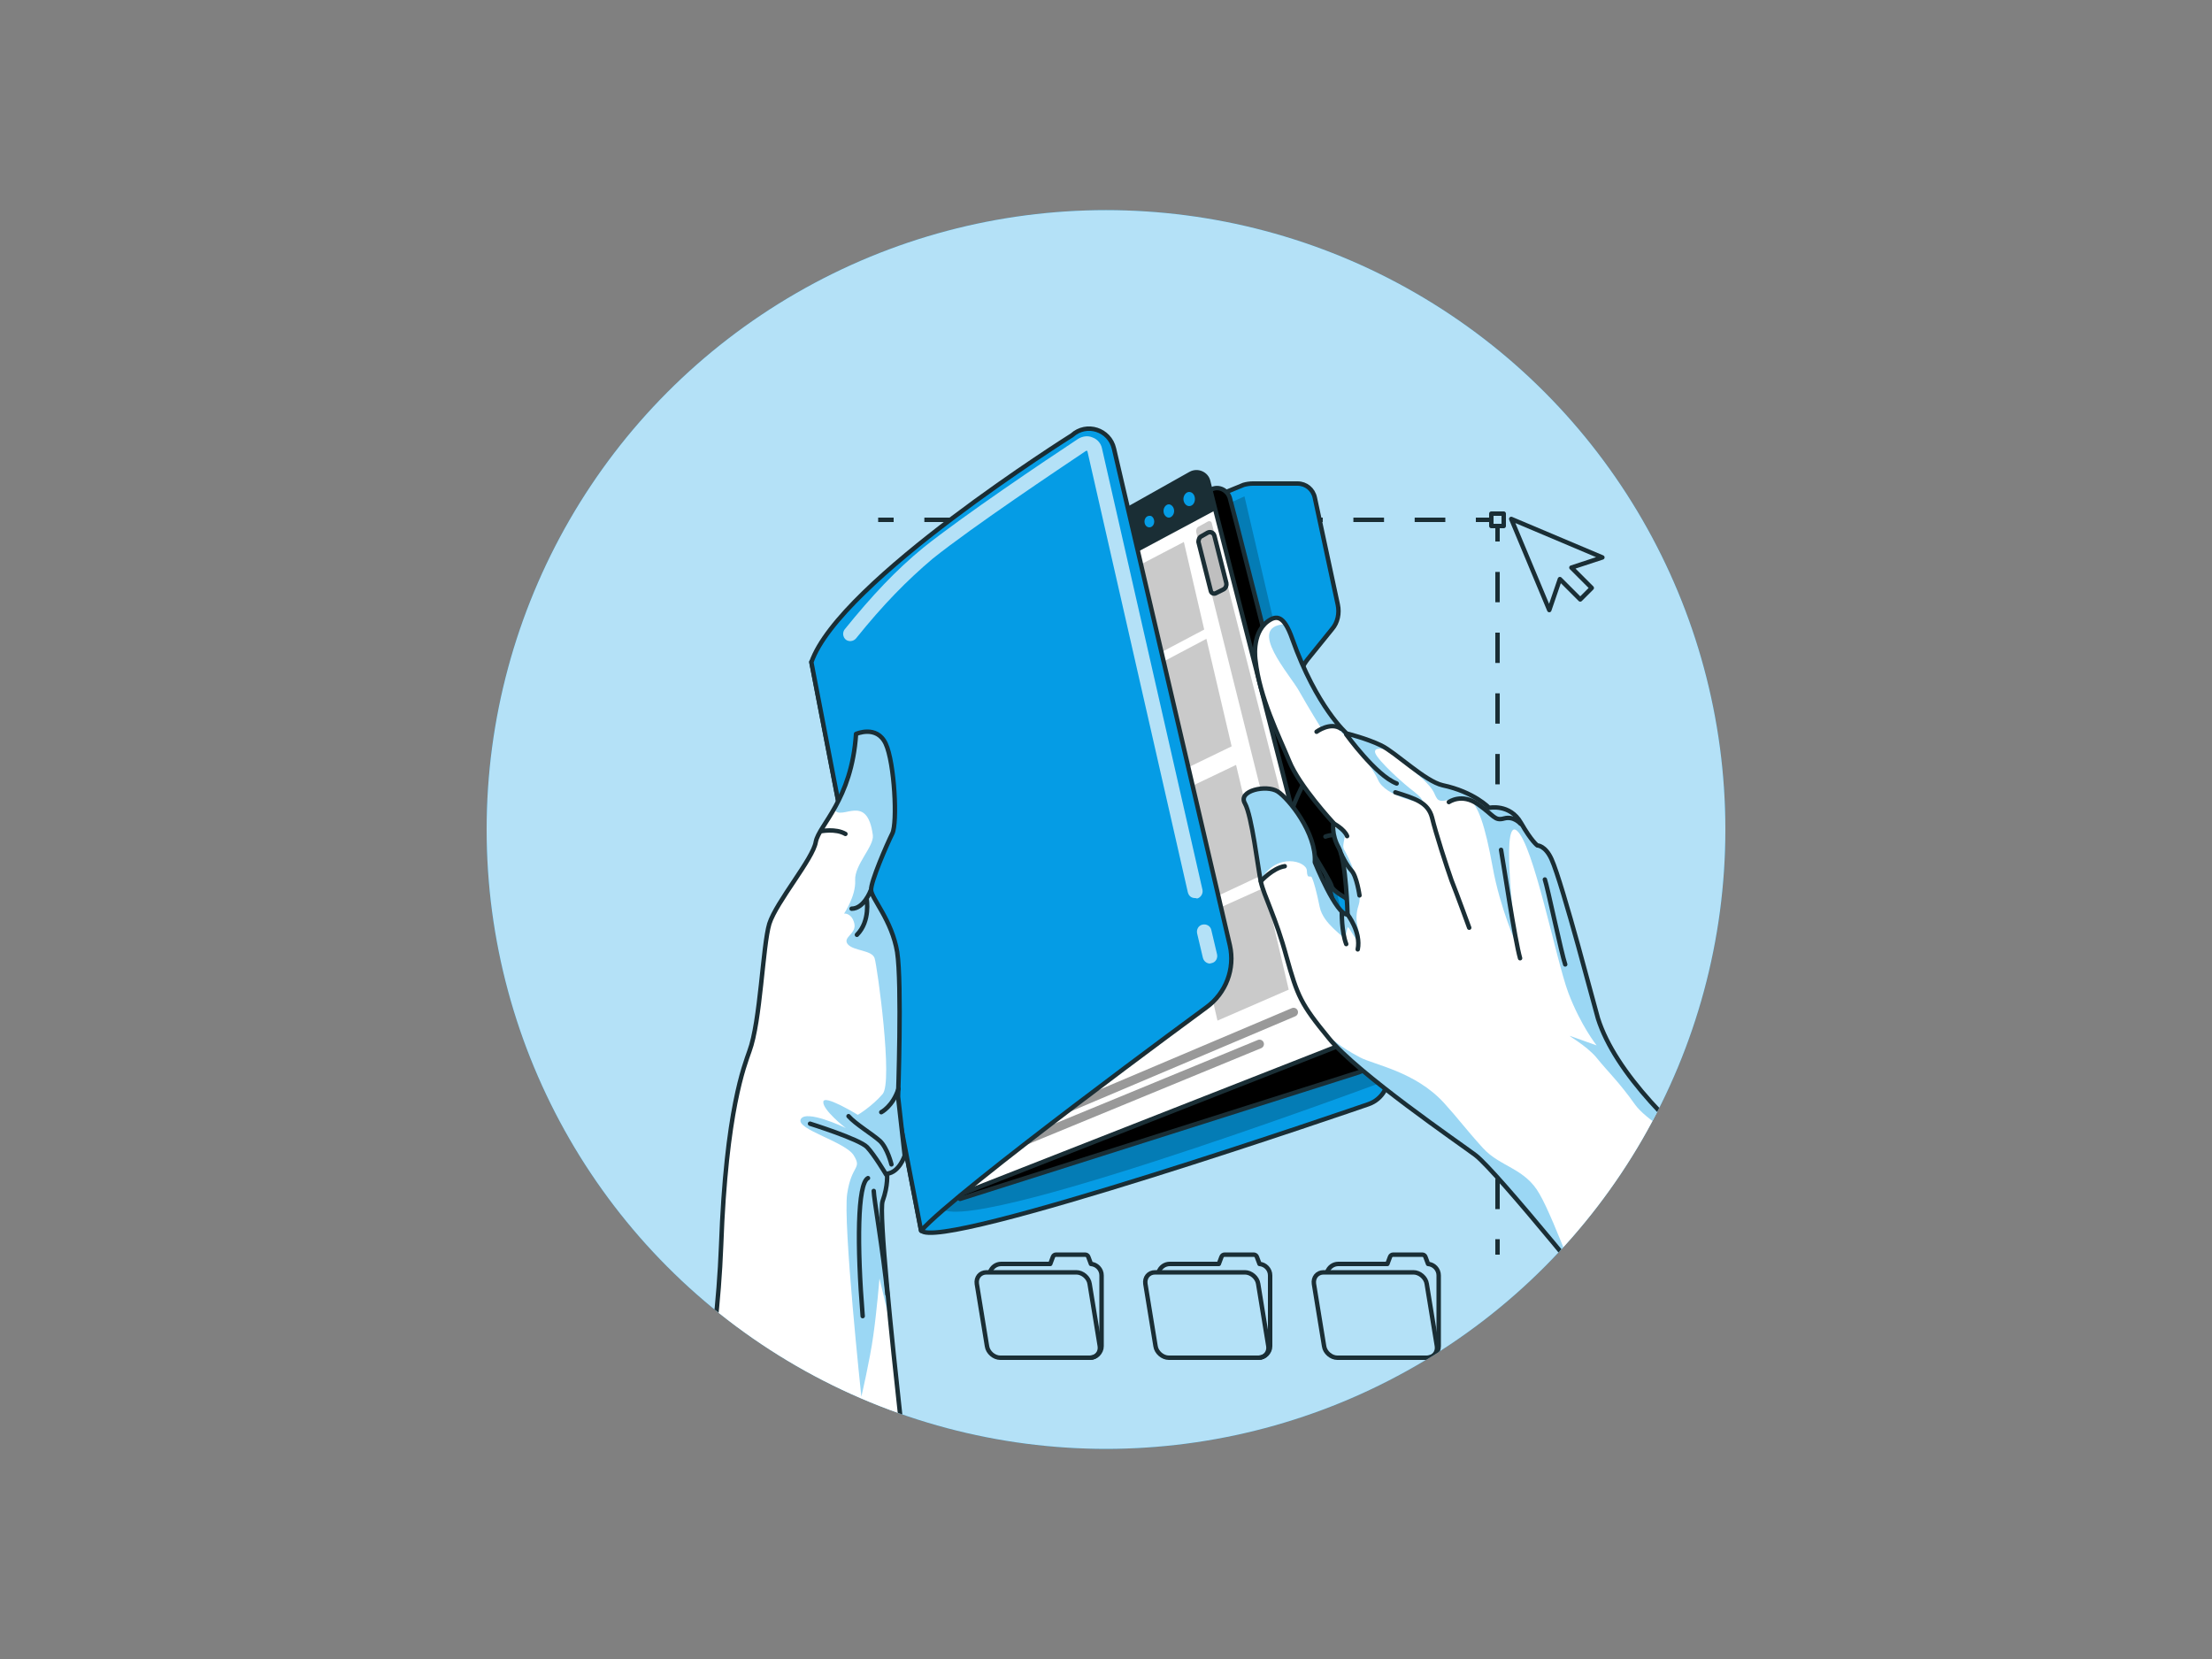 <svg xmlns="http://www.w3.org/2000/svg" xmlns:xlink="http://www.w3.org/1999/xlink" version="1.1" id="Layer_1" x="0" y="0" viewBox="0 0 500 375" xml:space="preserve"><rect x="0" y="0" width="500" height="375" fill="#808080" stroke="none"/><style>.st0{clip-path:url(#SVGID_2_)}.st3,.st7{fill:none}.st3,.st7,.st8{stroke:#1a2e35;stroke-linejoin:round}.st7,.st8{stroke-linecap:round;stroke-miterlimit:10}.st8{fill:#059ce5}.st9{opacity:.3;fill-opacity:.7}.st17{opacity:.7}.st18{fill:#fff}.st19{opacity:.4;fill:#059ce5}</style><defs fill="#000000"><circle id="SVGID_1_" cx="250" cy="187.5" r="140" fill="#000000"/></defs><clipPath id="SVGID_2_" fill="#000000"><use xlink:href="#SVGID_1_" overflow="visible" fill="#000000"/></clipPath><g class="st0"><path d="M-65.4 210c-6.3-29.5-4.6-60.7 8.3-92.5 16.6-40.9 52.1-70 92-87 58-24.7 114.9-25.2 162-73.5 14.5-14.9 26.7-32 41.6-46.6 43.8-43.1 107.8-37.8 155.7-3.7C494-22 529.9 119.1 524.3 235.7c-2.5 52.4-27.5 101.1-67.1 135.4-89.5 77.7-241.4 64.6-344.2 24.1C36.3 365-47.4 294.4-65.4 210z" fill="#059ce5"/><path d="M-65.4 210c-6.3-29.5-4.6-60.7 8.3-92.5 16.6-40.9 52.1-70 92-87 58-24.7 114.9-25.2 162-73.5 14.5-14.9 26.7-32 41.6-46.6 43.8-43.1 107.8-37.8 155.7-3.7C494-22 529.9 119.1 524.3 235.7c-2.5 52.4-27.5 101.1-67.1 135.4-89.5 77.7-241.4 64.6-344.2 24.1C36.3 365-47.4 294.4-65.4 210z" opacity=".7" fill="#fff"/></g><g class="st0"><path class="st3" d="M337.1 117.5h-3.5" fill="#000000"/><path fill="none" stroke="#1a2e35" stroke-linejoin="round" stroke-dasharray="6.927,6.927" d="M326.7 117.5H205.5"/><path class="st3" d="M202 117.5h-3.5m140 166.1v-3.5" fill="#000000"/><path fill="none" stroke="#1a2e35" stroke-linejoin="round" stroke-dasharray="6.858,6.858" d="M338.5 273.3V125.8"/><path class="st3" d="M338.5 122.4v-3.5" fill="#000000"/><path fill="none" stroke="#1a2e35" stroke-linejoin="round" stroke-miterlimit="10" d="M337.1 116.1h2.8v2.8h-2.8z"/><path class="st7" d="M362.2 126l-20.6-8.7 8.6 20.6 2.4-7 4.6 4.6 2.6-2.6-4.6-4.6zm-39.6 180.9h-20.3c-1.4 0-2.8-1.2-3-2.6l-2.3-14.1c-.2-1.4.7-2.6 2.2-2.6h20.3c1.4 0 2.8 1.2 3 2.6l2.3 14.1c.2 1.4-.8 2.6-2.2 2.6z" fill="#000000"/><path class="st7" d="M322.6 306.9c1.4 0 2.6-1.2 2.6-2.6v-16c0-1.4-1.1-2.5-2.4-2.6l-.6-1.6c-.1-.3-.4-.5-.7-.5h-6.6c-.3 0-.6.2-.7.5l-.6 1.6h-11.1c-1.1 0-2.1.7-2.5 1.8m-53.6 19.4h-20.3c-1.4 0-2.8-1.2-3-2.6l-2.3-14.1c-.2-1.4.7-2.6 2.2-2.6h20.3c1.4 0 2.8 1.2 3 2.6l2.3 14.1c.2 1.4-.8 2.6-2.2 2.6z" fill="#000000"/><path class="st7" d="M246.4 306.9c1.4 0 2.6-1.2 2.6-2.6v-16c0-1.4-1.1-2.5-2.4-2.6l-.6-1.6c-.1-.3-.4-.5-.7-.5h-6.6c-.3 0-.6.2-.7.5l-.6 1.6h-11.1c-1.1 0-2.1.7-2.5 1.8m60.7 19.4h-20.3c-1.4 0-2.8-1.2-3-2.6l-2.3-14.1c-.2-1.4.7-2.6 2.2-2.6h20.3c1.4 0 2.8 1.2 3 2.6l2.3 14.1c.2 1.4-.8 2.6-2.2 2.6z" fill="#000000"/><path class="st7" d="M284.5 306.9c1.4 0 2.6-1.2 2.6-2.6v-16c0-1.4-1.1-2.5-2.4-2.6l-.6-1.6c-.1-.3-.4-.5-.7-.5h-6.6c-.3 0-.6.2-.7.5l-.6 1.6h-11.1c-1.1 0-2.1.7-2.5 1.8" fill="#000000"/><path class="st8" d="M295.6 149l5.5-6.8c1.3-1.5 1.7-3.6 1.3-5.5l-5.2-24.2c-.4-1.9-2-3.2-3.9-3.2h-10.1c-.7 0-1.4.1-2.1.3l-97.7 40 24.8 128.5c3.5 5.2 101.1-28.5 101.1-28.5 3.2-1.1 5.1-4.4 4.3-7.7l-20-84.1c-.7-3 0-6.3 2-8.8z" fill="#000000"/><path class="st9" d="M281.3 112.2l30.9 132.5s-104.5 38.9-99.6 26.9c0 0-24.9-118.4-22.8-118.8 2.2-.4 91.5-40.6 91.5-40.6z" fill="#000000"/><defs fill="#000000"><path id="XMLID_548_" d="M307.1 242.4L217 271l-22.1-115-1.3-6.5 80.3-38.9c1.6-.8 3.6.2 4.1 2l1.7 6.5 30.1 118.1c.7 2.3-.5 4.5-2.7 5.2z" fill="#000000"/></defs><use xlink:href="#XMLID_548_" overflow="visible" fill="#fff"/><clipPath id="XMLID_2_" fill="#000000"><use xlink:href="#XMLID_548_" overflow="visible" fill="#000000"/></clipPath><path d="M279.8 119.1l-84.2 38.5-1.9-8.2 80.3-38.9c1.6-.8 3.6.2 4.1 2l1.7 6.6z" clip-path="url(#XMLID_2_)" fill="#1a2e35"/><path d="M275.5 116.2c0 1.2-.8 2.1-1.9 2-1-.1-1.9-1.1-1.9-2.3 0-1.2.8-2.1 1.9-2s1.9 1.2 1.9 2.3zm-4.8 2.4c0 1.1-.8 1.9-1.7 1.9-1-.1-1.7-1-1.7-2.1s.8-1.9 1.7-1.9c1 .1 1.7 1 1.7 2.1zm-4.5 2.1c0 1-.7 1.8-1.6 1.7-.9-.1-1.6-.9-1.6-2 0-1 .7-1.8 1.6-1.7.9.1 1.6 1 1.6 2z" clip-path="url(#XMLID_2_)" fill="#059ce5" stroke="#1a2e35" stroke-linecap="round" stroke-linejoin="round" stroke-miterlimit="10"/><path d="M307.1 242.4L217 271l-22.1-115-1.3-6.5 80.3-38.9c1.6-.8 3.6.2 4.1 2l1.7 6.5 30.1 118.1c.7 2.3-.5 4.5-2.7 5.2z" opacity=".3" clip-path="url(#XMLID_2_)" fill-opacity=".7" fill="#000000"/><use xlink:href="#XMLID_548_" overflow="visible" fill="none" stroke="#1a2e35" stroke-linecap="round" stroke-linejoin="round" stroke-miterlimit="10"/><path d="M301.8 236.7l-88.9 34.9-21.8-113.5-1.2-6.5 79.2-44.5c1.6-.9 3.6 0 4 1.7l1.6 6.4 29.7 116c.7 2.4-.5 4.7-2.6 5.5z" fill="#fff" stroke="#1a2e35" stroke-linecap="round" stroke-linejoin="round" stroke-miterlimit="10"/><path d="M274.8 115.3l-83 44.4-1.9-8 79.2-44.5c1.6-.9 3.6 0 4 1.7l1.7 6.4z" fill="#1a2e35"/><path class="st8" d="M270.6 112.8c0 1.2-.8 2.1-1.8 2.1s-1.8-1-1.8-2.1.8-2.1 1.8-2.1 1.8.9 1.8 2.1zm-4.7 2.7c0 1.1-.8 2-1.7 2-.9 0-1.7-.9-1.7-2s.8-2 1.7-2c.9 0 1.7.9 1.7 2zm-4.5 2.4c0 1-.7 1.8-1.6 1.8-.9 0-1.6-.8-1.6-1.8s.7-1.8 1.6-1.8c.9-.1 1.6.8 1.6 1.8z" fill="#000000"/><path class="st9" d="M273.9 118.2L300 220.7c.1.4-.1.9-.5 1l-2.4 1.1c-.5.2-1.1-.1-1.2-.6l-25.5-101.9c-.1-.5.1-1.1.6-1.3l2-1.1c.3-.2.8-.1.9.3z" fill="#000000"/><path d="M271.6 121.2l1.4-.8c.6-.3 1.3 0 1.5.7l2.7 10.7c.1.5-.1 1.1-.6 1.4l-1.8.9c-.4.2-1 0-1.1-.5l-2.8-11.1c0-.5.2-1.1.7-1.3z" fill="#bfbfbf" stroke="#1a2e35" stroke-linecap="round" stroke-linejoin="round" stroke-miterlimit="10"/><path d="M284.7 236l-57.3 23.6m65-30.8l-72.7 30.8" opacity=".4" fill="none" stroke="#000" stroke-width="2" stroke-linecap="round" stroke-linejoin="round" stroke-miterlimit="10"/><path class="st9" d="M285.3 197.8l-5.9-24.9-15.9 7.6 5.8 24.8zM257 152.7l5.5 23.7 15.9-7.7-5.7-24.3zm15.2-10.4l-4.6-19.8-15.7 8.2 4.6 19.9zm-2.3 65.5l5.3 22.9 16.1-7-5.4-23.1z" fill="#000000"/><path class="st8" d="M183.4 149.7l24.8 128.5c7.9-9 64.5-50.5 64.5-50.5 4.4-3.2 6.5-8.7 5.3-14l-26.2-112.3c-1-4.3-6.2-6-9.5-3 0 0-52.6 33-58.9 51.3z" fill="#000000"/><g class="st17"><path class="st18" d="M273.5 217.8c-.7 0-1.4-.5-1.6-1.3-.4-1.8-.9-3.7-1.3-5.5-.2-.9.3-1.8 1.2-2 .9-.2 1.8.3 2 1.2.4 1.8.9 3.7 1.3 5.5.2.9-.3 1.8-1.2 2-.2 0-.3.1-.4.1z" fill="#000000"/></g><g class="st17"><path class="st18" d="M270.1 203c-.8 0-1.4-.5-1.6-1.3L245.8 102s0-.1-.1-.1h-.2c-5.8 3.9-25.6 17.1-34.7 24.4-5.8 4.9-11.2 10.4-17.3 18-.6.7-1.6.8-2.3.3-.7-.6-.8-1.6-.3-2.3 6.3-7.8 11.7-13.5 17.8-18.5 9-7.2 27.4-19.6 35-24.6 1-.6 2.2-.8 3.3-.3 1.1.4 1.9 1.4 2.1 2.5l22.7 99.7c.2.9-.4 1.8-1.2 2-.3-.1-.4-.1-.5-.1z" fill="#000000"/></g><path class="st18" d="M203.9 325.7c-.8-7-1.8-16.8-2.8-26.2-1.3-13.6-2.4-26.2-1.8-27.8 1.3-3.6 1-6.2 1-6.2 2.8-.3 4-4.1 4-4.1l-1.5-13.3s.9-25.5-.2-32.7c-1.1-7.2-5.8-12.1-5.9-14-.1-1.9 3.6-10.4 4.8-12.8 1.2-2.4.5-16.1-1.5-20.3-.6-1.2-1.4-1.9-2.2-2.3-2.1-.9-4.4.1-4.4.1-.5 8-2.9 13.3-5.1 17.1-1.9 3.3-3.7 5.5-4 7.2-.7 3.8-9 13.5-10.5 18.5-1.6 5-2.1 22.1-4.5 28.8-1.2 3.2-5.3 13.2-6.4 44-.6 17.7-3.4 33.7-5.6 44.1h46.6z" fill="#000000"/><path class="st19" d="M201.7 188.5c-1.2 2.4-4.9 10.9-4.8 12.8.1 1.9 4.7 6.8 5.9 14 1.1 7.2.2 32.7.2 32.7l1.5 13.3s-1.2 3.8-4 4.1c0 0 .3 2.6-1 6.2-.6 1.6.5 14.2 1.8 27.8-1.4-5.9-2.5-10.4-2.5-10.4s-.6 7.2-1.4 12.9c-.8 5.7-2.7 13.8-2.7 13.8s-4.2-39.3-3.2-45.9c1-6.6 3.4-5.5 1.5-8.6-1.8-3.1-13.1-5.9-12-8.2 1.1-2.3 9.9 1.8 10.2 2-.3-.2-5.2-4.1-5.1-5.9 0-1.9 7.8 2.9 7.8 2.9s3.2-1.9 5.6-4.7c2.4-2.7-1.2-28.8-1.8-30.7s-4.8-1.6-6.1-3.2c-1.2-1.6 2.1-2.3 1.5-4.7-.6-2.4-2.3-2.2-2.3-2.2s2.7-4 2.5-7.5c-.2-3.5 4.3-7.7 4-10.2-1.3-9.8-7.1-3.1-8.7-5.8 2.2-3.8 4.5-9.1 5.1-17.1 0 0 2.4-1 4.4-.1.9.4 1.6 1.1 2.2 2.3 1.9 4.4 2.6 18 1.4 20.4z" fill="#000000"/><path class="st7" d="M159.3 315.9c1.7-9.6 3.2-21.5 3.7-34.3 1.1-30.7 5.3-40.8 6.4-44 2.5-6.7 3-23.8 4.5-28.8 1.6-5 9.9-14.7 10.5-18.5.7-3.8 8.1-9.4 9.1-24.4 0 0 4.7-2.1 6.7 2.2 2 4.3 2.7 17.9 1.5 20.3-1.2 2.4-4.9 10.9-4.8 12.8.1 1.9 4.7 6.8 5.9 14 1.1 7.2.2 32.7.2 32.7l1.5 13.3s-1.2 3.8-4 4.1c0 0 .3 2.6-1 6.2-.9 2.5 2.1 31.4 4.1 49.5m-6.8-119.7s-1.5 4.1-4.3 4.1m3.4-2.2s.9 5-2.2 8.1m-8.2-23.4s3.4-.7 5.6.6" fill="#000000"/><path class="st7" d="M183.1 254s11.2 3.5 12.9 5.3 4.3 6.2 4.3 6.2m-8.5-13.2c1.6 1.8 5.3 4 7.1 5.6 1.7 1.6 2.6 5.3 2.6 5.3m-2.3-11.8s2.6-1.3 3.9-5.3m-6.9 20.2c-2.4 1.2-2.5 15.3-1.2 31.2m2.5-28.3c0 1.6 2.1 13.4 3.1 23.4" fill="#000000"/><defs fill="#000000"><path id="XMLID_542_" d="M296.5 173.6s-4.6 8.3-4.5 10.2 8.7 15 9 16.5c.2 1.5 6.5 4.4 8.8 5.9 2.3 1.5 5.2-9.5 4.8-17.5-.4-7.9-18.1-15.1-18.1-15.1z" fill="#000000"/></defs><use xlink:href="#XMLID_542_" overflow="visible" fill="#fff"/><clipPath id="XMLID_3_" fill="#000000"><use xlink:href="#XMLID_542_" overflow="visible" fill="#000000"/></clipPath><path d="M296.5 173.6s-4.6 8.3-4.5 10.2 8.7 15 9 16.5c.2 1.5 6.5 4.4 8.8 5.9 2.3 1.5 5.2-9.5 4.8-17.5-.4-7.9-18.1-15.1-18.1-15.1z" opacity=".5" clip-path="url(#XMLID_3_)" fill="#059ce5"/><use xlink:href="#XMLID_542_" overflow="visible" fill="none" stroke="#1a2e35" stroke-linecap="round" stroke-linejoin="round" stroke-miterlimit="10"/><path class="st7" d="M299.6 189.1s4.5-2 9.4 3.4" fill="#000000"/><path class="st18" d="M392.3 266.8l-27.4 31s-4.5-5.6-10.1-12.5c-8-9.7-18.3-22-21.2-24.2-3.6-2.7-26.7-18.5-33.1-26.4-.9-1.1-1.7-2.1-2.4-3-4.2-5.4-5.1-7.8-7.2-15.3-2.4-8.9-5.1-13.8-5.8-17 0-.1 0-.2-.1-.3-.7-3.6-1.9-14.6-3.5-17.4-1.7-2.9 4.9-4.3 7.4-2.7 2.5 1.6 8.8 9.3 8.4 16 0 0 4.9 12.1 7.4 11.8 0 0-.3-12.1-2-15.1-1-1.8-1.2-3.4-1.3-4.4v-1.1s-7.7-8.3-10-14c-2.3-5.6-6.7-14.3-7.6-22.7 0 0-1-6 2.7-8.8 1.4-1 2.7-1.3 4 .5.5.7 1.1 1.9 1.6 3.4 5.5 15.5 12.3 21.4 12.3 21.4s4.5 1.2 7.8 2.7c.5.2 1 .5 1.6.9 1.4 1 3.2 2.4 5 3.7 2.6 2 5.3 3.9 7.4 4.3 7.1 1.5 10.5 5.1 10.5 5.1s4.7-1 7.2 3.4c2.4 4.2 3.7 5.1 3.7 5.1s1.8 0 3.2 3.1c2.5 5.5 10.1 34.8 10.5 36 3 9.7 12.1 20.1 22.5 29.2 2.6 2.7 5.6 5 8.5 7.3z" fill="#000000"/><path class="st19" d="M313.7 169.6zm7.6 11.9s-8.2-1.5-9.8-5.2c-1.6-3.7-8.5-11.7-10.1-12.2-1.6-.5-2.7.6-2.7.6s-2.8-4.5-5-8.4c-2-3.7-12.1-14.7-3.3-15.2.5.7 1.1 1.9 1.6 3.4 5.5 15.5 12.3 21.4 12.3 21.4s4.5 1.2 7.8 2.7c.5.2 1 .5 1.6.9-.2-.1-3.5-.9-2.8.8.7 1.7 6 6.6 8.8 8.7 2.8 2.2 1.6 2.5 1.6 2.5zm62.3 78.2c-4.6-2.5-11.6-6.7-14-10-3.6-5.1-6.3-7.6-8.7-10.6-2.4-2.9-7-5.3-5.9-4.9 1.1.4 5.9 2.1 5.9 2.1s-3.6-4.5-6.4-11.9c-2.8-7.5-7.9-33.8-11.7-36.7-3.8-2.9 0 25.8 0 25.8s-3.7-8.1-5.4-17.5c-1.7-9.4-3.3-14.1-5.4-15.4-2.1-1.3-6 1.4-7.1 0-1.1-1.4.1-1.9-6.3-7.1 2.6 2 5.3 3.9 7.4 4.3 7.1 1.5 10.5 5.1 10.5 5.1s4.7-1 7.2 3.4c2.4 4.2 3.7 5.1 3.7 5.1s1.8 0 3.2 3.1c2.5 5.5 10.1 34.8 10.5 36 3.1 9.6 12.2 20 22.5 29.2zm-76.3-47.4c-.3 1.8-2.5-3.4-2.7-2.6-.2.8-.8 3.4-.8 2.6 0-.8-4.7-3.4-5.5-7.3-.8-3.9-1.3-5.5-1.7-6.5-.4-1-1.1.6-1.2-1.7 0-2.1-6.8-4.3-10.4 2.1-.7-3.6-1.9-14.6-3.5-17.4-1.7-2.9 4.9-4.3 7.4-2.7 2.5 1.6 8.8 9.3 8.4 16 0 0 4.9 12.1 7.4 11.8 0 0-.3-12.1-2-15.1-1-1.8-1.2-3.4-1.3-4.4l2.4.3c.7 1.4-.6 3.5 0 4.6.6 1 4.6 8.6 3.3 12.6-1.3 4 .5 5.9.2 7.7zm47.4 73c-8-9.7-18.3-22-21.2-24.2-3.6-2.7-26.7-18.5-33.1-26.4-.9-1.1-1.7-2.1-2.4-3 3.4 4.2 7.6 6.3 9.4 7.3 3.2 1.7 12.5 3.2 19 10.3 3.1 3.4 4.9 5.9 8.8 10.2 3.9 4.3 9.5 4.5 12.8 10.4 1.7 2.9 4.4 9.5 6.7 15.4z" fill="#000000"/><path class="st7" d="M364.9 297.8s-26.4-32.9-31.4-36.7c-3.6-2.7-26.7-18.5-33.1-26.4-6.4-7.8-7.1-9.5-9.6-18.4-2.4-8.9-5.1-13.8-5.8-17-.7-3.3-2-14.8-3.6-17.7-1.7-2.9 4.9-4.3 7.4-2.7 2.5 1.6 8.8 9.4 8.4 16 0 0 4.9 12.1 7.4 11.8 0 0-.3-12.1-2-15.1s-1.2-5.6-1.2-5.6-7.7-8.3-10-14c-2.3-5.6-6.7-14.3-7.6-22.7 0 0-1-6 2.7-8.8 2-1.5 3.7-1.5 5.6 3.9 5.5 15.5 12.3 21.4 12.3 21.4s4.5 1.1 7.8 2.7 9.9 8.1 13.9 9c7.1 1.5 10.5 5.1 10.5 5.1s4.7-1 7.2 3.4c2.4 4.2 3.7 5.1 3.7 5.1s1.8 0 3.2 3.1c2.5 5.5 10.1 34.8 10.5 36 3.9 12.3 17.5 25.8 31.1 36.4m-88-100.6s6.7 9.3 11.4 11.1" fill="#000000"/><path class="st7" d="M315.4 179.1c4.5 1.4 7.4 2.3 8.3 5.7.8 3.4 3.3 11.1 4.4 14.2 1.2 3 4 10.7 4 10.7m-27.5-3s3.1 4 2.3 7.9m-3.6-8.5s-.1 4.4 1 7.3m-2.9-27.3s2.5 1.3 3.1 2.9m-1.3 4.1s1.1 2.4 2.3 3.7c1.2 1.3 1.8 5.6 1.8 5.6m-22.3-3.2s2.7-3 5.4-3.4m7.2-30.4s3.1-2.3 5.5-.7m46.1 34.1c.6 1.7 3.8 17 4.6 19.2m-26.3-36.7s2.9-2.1 6.6.5c3.7 2.6 3.7 3.8 5.9 3.2 2.2-.6 3.7 1.2 3.7 1.2m-4.4 5.9c.6 3.4 3.1 20.3 4.3 24.5" fill="#000000"/></g></svg>